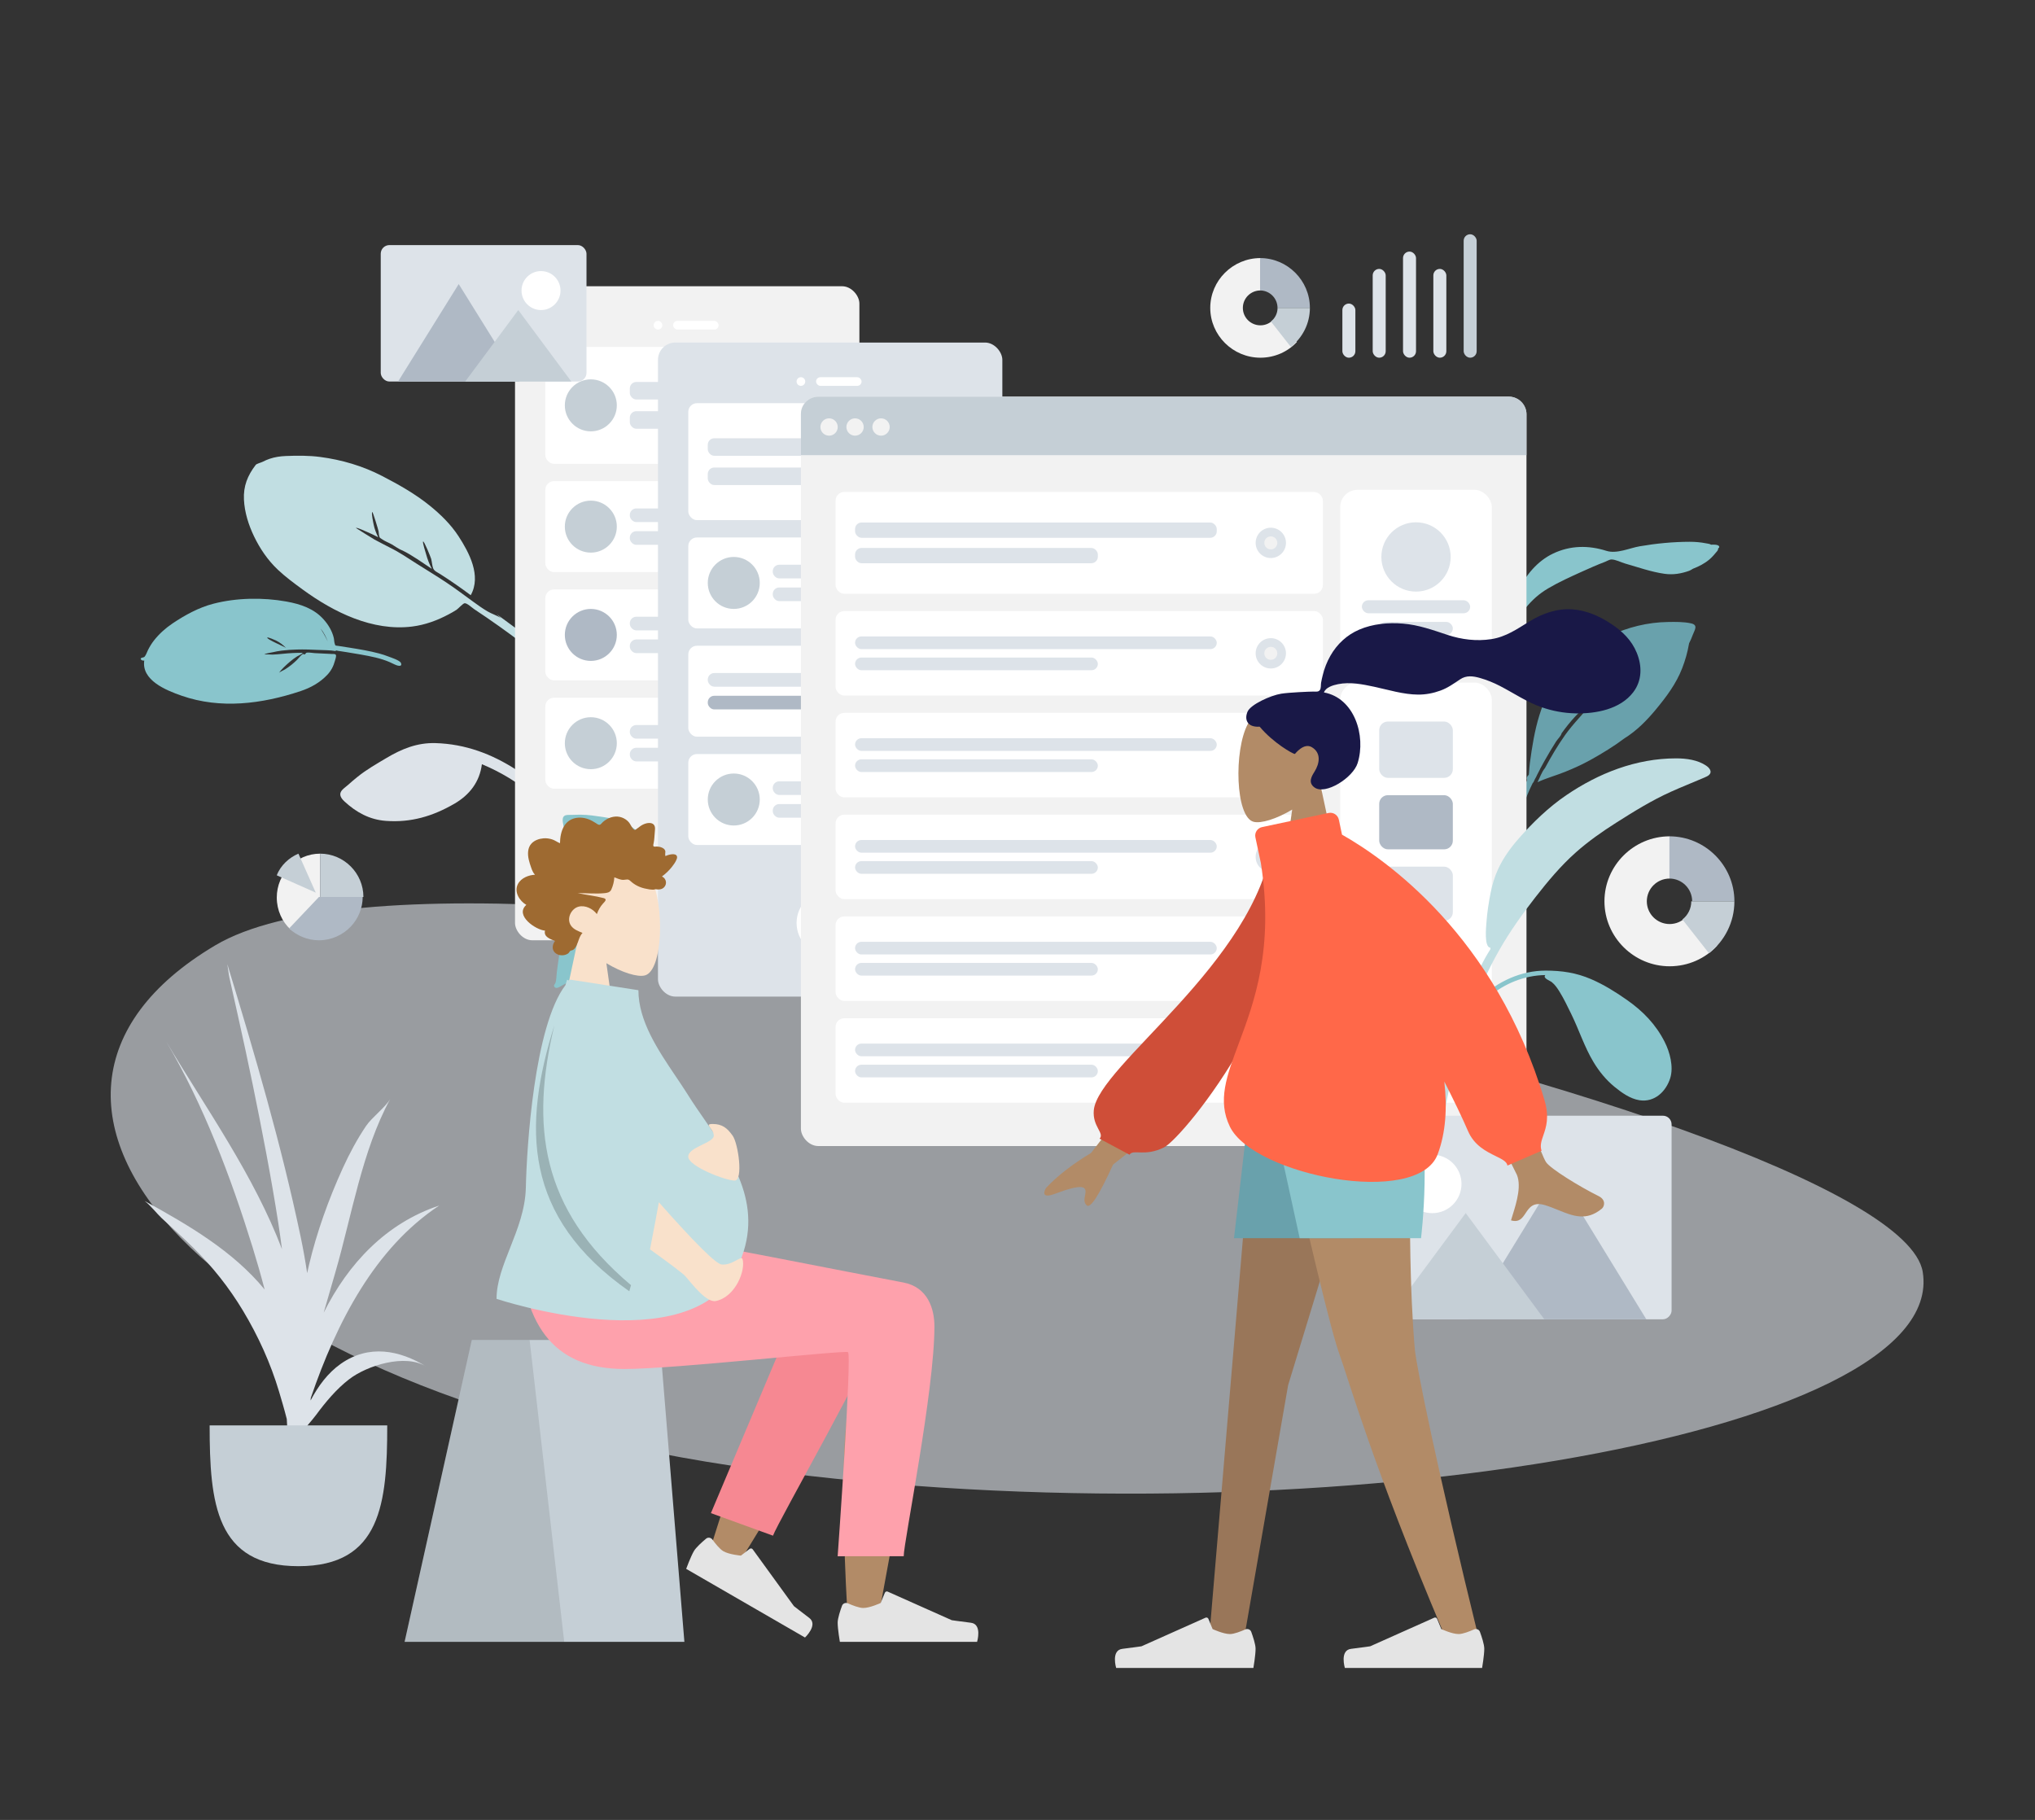 <svg width="284" height="254" viewBox="0 0 284 254" fill="none" xmlns="http://www.w3.org/2000/svg">
<rect x="0" y="0" width="284" height="254" fill="#333333" stroke="none"/>
<path fill-rule="evenodd" clip-rule="evenodd" d="M238.792 76.019C238.631 75.901 238.248 75.86 238.07 75.825C237.331 75.679 236.569 75.615 235.815 75.615C233.489 75.619 231.126 75.847 228.839 76.242C227.387 76.493 225.632 77.337 224.188 76.879C221.672 76.08 219.129 76.119 216.742 77.259C214.559 78.302 212.902 80.282 211.935 82.422C211.789 82.745 211.198 83.933 211.03 84.734C210.958 84.898 210.89 85.063 210.828 85.231C210.651 85.706 210.494 86.19 210.347 86.675C210.284 86.881 210.127 87.338 210.314 87.426C210.015 87.978 209.749 88.547 209.529 89.135C208.886 90.843 208.184 92.717 207.958 94.527C207.875 95.198 207.872 95.872 207.949 96.544C207.988 96.876 207.972 97.543 208.197 97.796C208.674 98.332 208.92 97.582 208.866 97.225C208.455 94.502 209.249 91.946 210.19 89.387C210.798 87.732 211.798 86.218 212.918 84.847C213.825 83.737 214.797 82.864 216.04 82.128C217.56 81.228 219.184 80.501 220.794 79.771C221.853 79.291 222.913 78.824 224.001 78.41C224.243 78.318 224.624 78.082 224.892 78.081C225.46 78.079 226.264 78.498 226.812 78.654C228.614 79.166 230.44 79.823 232.303 80.084C233.498 80.252 234.618 80.063 235.736 79.665C235.85 79.624 236.041 79.52 236.276 79.371C237.106 79.052 237.89 78.65 238.574 78.07C238.968 77.736 239.325 77.305 239.651 76.91C239.748 76.792 239.791 76.656 239.793 76.528C239.867 76.489 239.916 76.444 239.927 76.391C240.008 76.003 239.267 75.996 238.792 76.019Z" fill="#89C5CC"/>
<path fill-rule="evenodd" clip-rule="evenodd" d="M49.893 108.423C49.436 108.793 48.989 109.17 48.553 109.563C48.22 109.862 47.631 110.22 47.512 110.673C47.387 111.144 47.779 111.585 48.089 111.87C49.726 113.377 51.57 114.395 53.839 114.565C57.332 114.825 60.373 113.933 63.404 112.178C65.533 110.945 66.943 109.121 67.251 106.658C69.787 107.712 72.239 109.164 74.323 110.947C75.352 111.827 76.237 112.801 77.057 113.882C77.581 114.574 78.089 115.277 78.56 116.007C78.764 116.324 78.973 116.887 79.311 117.07C79.707 117.284 80.187 116.948 80.167 116.507C80.151 116.139 79.754 115.714 79.569 115.413C79.261 114.915 78.949 114.42 78.62 113.935C78.087 113.15 77.537 112.376 76.936 111.642C75.587 109.992 73.871 108.629 72.091 107.466C68.677 105.236 64.931 103.831 60.777 103.712C58.223 103.639 56.074 104.512 53.89 105.815C52.53 106.626 51.127 107.424 49.893 108.423Z" fill="#DDE3E9"/>
<path fill-rule="evenodd" clip-rule="evenodd" d="M83.023 97.637C80.362 94.896 77.691 92.189 74.717 89.775C72.965 88.353 71.118 87.06 69.309 85.711C69.518 85.894 69.723 86.082 69.922 86.275C69.358 85.892 68.619 85.675 68.02 85.32C67.352 84.924 66.714 84.472 66.088 84.016C64.866 83.125 63.662 82.218 62.406 81.374C61.007 80.434 59.556 79.565 58.133 78.66C56.925 77.892 55.702 77.052 54.41 76.424C53.706 76.082 53 75.676 52.292 75.319C52.056 75.2 49.654 73.683 49.66 73.679C49.793 73.579 51.002 74.147 51.188 74.223C51.734 74.446 52.257 74.713 52.781 74.979C52.493 74.41 52.265 73.813 52.141 73.185C52.103 72.991 51.795 71.579 51.953 71.46C52.031 71.401 52.797 73.927 52.837 74.171C52.869 74.368 52.864 74.652 52.928 74.839C53.033 75.141 53.028 75.049 53.257 75.219C53.678 75.531 54.237 75.726 54.693 75.986C54.939 76.123 55.7 76.667 56.158 76.822C57.544 77.496 58.95 78.532 60.267 79.392C59.922 78.742 59.658 78.063 59.467 77.351C59.421 77.182 58.928 75.665 59.048 75.575C59.182 75.474 60.121 77.79 60.176 78.009C60.279 78.417 60.301 78.87 60.43 79.266C60.572 79.701 61.015 79.856 61.414 80.109C62.882 81.042 64.3 82.033 65.694 83.07C67.215 80.364 65.461 77.097 63.983 74.827C62.917 73.191 61.483 71.789 59.968 70.564C57.947 68.93 55.634 67.624 53.324 66.43C50.633 65.039 47.724 64.177 44.7 63.778C43.118 63.57 41.5 63.576 39.902 63.643C39.122 63.675 38.373 63.779 37.624 64.033C37.287 64.148 36.962 64.293 36.644 64.455C36.403 64.578 35.819 64.708 35.681 64.892C34.539 66.378 33.955 67.858 34.044 69.726C34.128 71.493 34.687 73.262 35.444 74.839C36.288 76.595 37.373 78.188 38.792 79.526C39.875 80.546 41.086 81.434 42.288 82.311C46.566 85.428 51.989 88.139 57.529 87.442C59.322 87.217 61.028 86.59 62.621 85.738C62.997 85.537 63.37 85.334 63.725 85.097C63.964 84.937 64.603 84.217 64.843 84.191C65.173 84.155 65.883 84.825 66.192 85.029C68.542 86.58 70.83 88.215 73.07 89.916C75.454 91.726 77.72 93.66 79.92 95.684C80.855 96.544 81.785 97.407 82.694 98.297C82.905 98.504 83.422 99.267 83.806 99.301C84.048 99.323 84.212 99.116 84.177 98.891C84.117 98.501 83.296 97.918 83.023 97.637Z" fill="#C1DEE2"/>
<path fill-rule="evenodd" clip-rule="evenodd" d="M235.998 86.999C234.967 86.773 233.828 86.791 232.778 86.809C227.146 86.886 221.615 89.552 218.016 93.813C214.951 97.44 214.109 101.95 213.503 106.509C213.443 106.961 213.418 107.411 213.384 107.865C213.376 107.962 213.366 108.049 213.354 108.131C213.116 108.343 212.991 108.592 213.132 108.864C212.607 110.012 212.164 111.189 211.783 112.403C210.663 115.975 209.523 119.616 210.225 123.373C210.389 121.305 210.734 119.191 211.147 117.158C211.17 117.041 211.196 116.925 211.223 116.81C211.225 116.798 211.228 116.785 211.231 116.773C211.377 116.151 211.567 115.547 211.798 114.952C211.8 114.946 211.802 114.939 211.805 114.933C211.835 114.855 211.868 114.777 211.9 114.699C211.966 114.538 212.034 114.377 212.106 114.217C212.13 114.162 212.154 114.107 212.176 114.052C212.512 113.228 212.654 112.3 212.955 111.447C213.027 111.253 213.103 111.06 213.182 110.868C213.186 110.857 213.191 110.846 213.196 110.834C213.409 110.317 213.645 109.807 213.894 109.301C214.029 109.2 214.102 108.947 214.218 108.718C214.243 108.672 214.431 108.371 214.488 108.197C214.634 107.913 214.781 107.629 214.928 107.346C214.924 107.348 214.92 107.349 214.915 107.351C215.063 107.079 215.211 106.808 215.358 106.538C215.391 106.479 215.424 106.42 215.456 106.36C215.509 106.265 215.562 106.171 215.615 106.077C216.108 105.194 216.631 104.328 217.174 103.474C217.368 103.169 217.831 102.732 217.92 102.389C217.923 102.377 217.924 102.365 217.926 102.353C219.105 100.697 220.462 99.17 222.089 97.96C221.893 98.172 221.475 98.894 221.364 99.037C221.026 99.475 220.658 99.882 220.29 100.294C219.629 101.032 218.985 101.794 218.412 102.6C217.365 104.073 216.461 105.623 215.607 107.205C215.599 107.214 215.59 107.223 215.582 107.232C215.153 107.762 214.883 108.561 214.573 109.167C215.797 108.6 217.149 108.231 218.404 107.728C219.656 107.227 220.874 106.668 222.049 106.013C223.612 105.141 225.233 104.157 226.709 103.044C228.401 101.994 229.823 100.55 231.078 99.034C232.562 97.24 233.923 95.431 234.765 93.253C235.178 92.183 235.503 91.067 235.696 89.939C235.705 89.889 235.715 89.836 235.727 89.781C235.924 89.391 236.101 88.992 236.249 88.584C236.484 87.937 237.039 87.226 235.998 86.999Z" fill="#69A1AC"/>
<path fill-rule="evenodd" clip-rule="evenodd" d="M39.923 90.43C39.515 90.023 39.056 89.656 38.517 89.393C38.381 89.327 37.367 88.883 37.301 88.981C37.147 89.208 39.801 90.3 39.923 90.43ZM44.734 87.71C44.73 87.727 45.082 88.276 45.178 88.445C45.382 88.805 45.57 89.171 45.747 89.538C45.485 88.89 45.215 88.288 44.734 87.71ZM20.133 92.184C19.794 92.284 19.387 91.888 19.827 91.79C20.182 91.712 20.165 91.694 20.325 91.43C20.454 91.216 20.534 90.955 20.648 90.73C20.889 90.253 21.163 89.799 21.499 89.373C22.219 88.459 23.096 87.672 24.08 87.009C25.798 85.852 27.724 84.795 29.766 84.263C33.014 83.418 36.711 83.366 39.964 83.952C41.978 84.315 43.819 84.945 45.157 86.439C45.826 87.186 46.351 88.06 46.58 89.023C46.64 89.275 46.629 89.555 46.704 89.801C46.819 90.18 46.768 90.079 47.249 90.153C47.775 90.233 48.3 90.315 48.825 90.399C50.199 90.618 51.581 90.85 52.921 91.206C53.361 91.322 53.792 91.465 54.214 91.631C54.532 91.757 55.8 92.15 55.954 92.531C56.211 93.165 55.351 92.878 55.084 92.74C54.85 92.619 54.61 92.506 54.367 92.402C53.753 92.141 53.114 91.939 52.46 91.778C51.754 91.604 51.033 91.474 50.315 91.344C49.645 91.222 48.973 91.112 48.3 91.007C47.926 90.948 47.552 90.891 47.177 90.835C47.05 90.815 46.824 90.713 46.841 90.866C46.054 90.727 45.204 90.747 44.402 90.708C43.421 90.661 42.435 90.622 41.451 90.651C40.74 90.671 40.029 90.714 39.323 90.802C38.91 90.853 38.504 90.928 38.098 91.023C37.876 91.076 36.998 91.187 36.877 91.365C36.929 91.288 37.898 91.363 38.021 91.359C38.514 91.341 39.003 91.297 39.495 91.246C40.406 91.152 41.318 91.103 42.233 91.11C42.229 91.258 41.605 91.522 41.452 91.619C41.11 91.839 40.783 92.079 40.477 92.342C39.939 92.805 39.294 93.378 38.922 93.927C39.032 93.765 39.573 93.555 39.765 93.431C40.073 93.233 40.374 93.022 40.66 92.796C40.923 92.588 41.169 92.363 41.41 92.133C41.652 91.903 41.98 91.424 42.297 91.271C42.316 91.262 42.455 91.363 42.533 91.329C42.612 91.294 42.711 91.122 42.731 91.115C43.027 91.01 43.588 91.14 43.899 91.153C44.704 91.188 45.509 91.232 46.314 91.273C46.564 91.286 46.776 91.234 46.87 91.403C46.97 91.584 46.786 92.058 46.734 92.255C46.54 92.986 46.195 93.642 45.653 94.208C44.636 95.269 43.383 95.976 41.967 96.448C36.544 98.26 30.775 98.986 25.353 97.101C23.109 96.321 19.729 94.927 20.133 92.184Z" fill="#89C5CC"/>
<g opacity="0.6">
<g clip-path="url(#clip0)">
<path fill-rule="evenodd" clip-rule="evenodd" d="M268.335 177.535C272.023 200.532 182.587 215.532 105.608 205.064C28.628 194.596 -6.686 153.716 30.047 131.934C66.78 110.151 264.647 154.538 268.335 177.535Z" fill="#DDE3E9"/>
</g>
</g>
<g clip-path="url(#clip1)">
<rect x="71.875" y="39.949" width="48.06" height="91.283" rx="2.418" fill="#F2F2F2"/>
<path fill-rule="evenodd" clip-rule="evenodd" d="M95.754 125.489C98.258 125.489 100.288 123.459 100.288 120.955C100.288 118.451 98.258 116.421 95.754 116.421C93.25 116.421 91.22 118.451 91.22 120.955C91.22 123.459 93.25 125.489 95.754 125.489Z" fill="white"/>
<path fill-rule="evenodd" clip-rule="evenodd" d="M91.824 45.994C92.158 45.994 92.429 45.723 92.429 45.389C92.429 45.055 92.158 44.785 91.824 44.785C91.491 44.785 91.22 45.055 91.22 45.389C91.22 45.723 91.491 45.994 91.824 45.994Z" fill="white"/>
<rect x="93.94" y="44.785" width="6.348" height="1.209" rx="0.605" fill="white"/>
<g clip-path="url(#clip2)">
<g clip-path="url(#clip3)">
<rect x="76.107" y="48.412" width="39.596" height="16.322" rx="1.209" fill="white"/>
<g clip-path="url(#clip4)">
<rect x="87.895" y="53.309" width="22.065" height="2.448" rx="0.907" fill="#DDE3E9"/>
<rect x="87.895" y="57.389" width="14.811" height="2.448" rx="0.907" fill="#DDE3E9"/>
</g>
<path fill-rule="evenodd" clip-rule="evenodd" d="M82.454 60.2C84.457 60.2 86.082 58.576 86.082 56.573C86.082 54.57 84.457 52.946 82.454 52.946C80.451 52.946 78.827 54.57 78.827 56.573C78.827 58.576 80.451 60.2 82.454 60.2Z" fill="#C5CFD6"/>
</g>
<g clip-path="url(#clip5)">
<rect x="76.107" y="67.152" width="39.596" height="12.695" rx="1.209" fill="white"/>
<g clip-path="url(#clip6)">
<rect x="87.895" y="70.961" width="22.065" height="1.904" rx="0.907" fill="#DDE3E9"/>
<rect x="87.895" y="74.134" width="14.811" height="1.904" rx="0.907" fill="#DDE3E9"/>
</g>
<path fill-rule="evenodd" clip-rule="evenodd" d="M82.454 77.127C84.457 77.127 86.082 75.503 86.082 73.5C86.082 71.496 84.457 69.872 82.454 69.872C80.451 69.872 78.827 71.496 78.827 73.5C78.827 75.503 80.451 77.127 82.454 77.127Z" fill="#C5CFD6"/>
</g>
<g clip-path="url(#clip7)">
<rect x="76.107" y="82.265" width="39.596" height="12.695" rx="1.209" fill="white"/>
<g clip-path="url(#clip8)">
<rect x="87.895" y="86.074" width="22.065" height="1.904" rx="0.907" fill="#DDE3E9"/>
<rect x="87.895" y="89.248" width="14.811" height="1.904" rx="0.907" fill="#DDE3E9"/>
</g>
<path fill-rule="evenodd" clip-rule="evenodd" d="M82.454 92.24C84.457 92.24 86.082 90.616 86.082 88.613C86.082 86.609 84.457 84.986 82.454 84.986C80.451 84.986 78.827 86.609 78.827 88.613C78.827 90.616 80.451 92.24 82.454 92.24Z" fill="#AFB9C5"/>
</g>
<g clip-path="url(#clip9)">
<rect x="76.107" y="97.378" width="39.596" height="12.695" rx="1.209" fill="white"/>
<g clip-path="url(#clip10)">
<rect x="87.895" y="101.187" width="22.065" height="1.904" rx="0.907" fill="#DDE3E9"/>
<rect x="87.895" y="104.361" width="14.811" height="1.904" rx="0.907" fill="#DDE3E9"/>
</g>
<path fill-rule="evenodd" clip-rule="evenodd" d="M82.454 107.353C84.457 107.353 86.082 105.729 86.082 103.726C86.082 101.723 84.457 100.099 82.454 100.099C80.451 100.099 78.827 101.723 78.827 103.726C78.827 105.729 80.451 107.353 82.454 107.353Z" fill="#C5CFD6"/>
</g>
</g>
</g>
<g clip-path="url(#clip11)">
<path fill-rule="evenodd" clip-rule="evenodd" d="M80.985 113.701C80.585 113.701 80.186 113.709 79.786 113.729C79.481 113.745 79.015 113.682 78.757 113.872C78.489 114.069 78.507 114.473 78.549 114.759C78.771 116.268 79.311 117.605 80.441 118.674C82.181 120.32 84.176 121.157 86.536 121.529C88.194 121.791 89.725 121.427 90.945 120.248C91.837 121.904 92.514 123.735 92.853 125.584C93.021 126.496 93.072 127.397 93.043 128.326C93.024 128.921 92.991 129.515 92.927 130.107C92.899 130.364 92.768 130.754 92.869 130.997C92.987 131.282 93.386 131.31 93.565 131.067C93.714 130.864 93.686 130.466 93.717 130.226C93.768 129.828 93.815 129.429 93.848 129.029C93.903 128.381 93.943 127.731 93.94 127.081C93.933 125.62 93.609 124.154 93.164 122.767C92.312 120.106 90.929 117.742 88.778 115.886C87.455 114.745 85.942 114.283 84.224 114.035C83.155 113.881 82.068 113.701 80.985 113.701Z" fill="#89C5CC"/>
<path fill-rule="evenodd" clip-rule="evenodd" d="M87.161 124.28C82.839 124.28 79.928 127.763 78.552 131.383C78.033 132.748 77.911 134.246 77.711 135.679C77.647 136.139 77.671 136.84 77.484 137.249C77.417 137.398 77.261 137.451 77.335 137.654C77.38 137.776 77.469 137.851 77.601 137.876C77.873 137.926 78.257 137.63 78.49 137.513C80.424 136.543 81.694 135.044 82.73 133.21C83.373 132.073 84.024 130.893 84.406 129.645C84.639 128.882 84.775 128.079 84.854 127.288C84.886 126.977 84.916 126.658 84.914 126.345C84.912 126.034 84.768 125.869 84.664 125.599C86.106 125.053 87.734 124.904 89.194 125.47C90.546 125.993 91.668 127.004 92.296 128.274C92.46 128.604 92.585 128.953 92.677 129.308C92.737 129.541 92.74 129.843 92.851 130.053C93.121 130.563 93.689 130.222 93.634 129.747C93.482 128.423 92.725 127.093 91.757 126.173C90.535 125.011 88.88 124.28 87.161 124.28Z" fill="#89C5CC"/>
<rect x="91.825" y="47.807" width="48.06" height="91.283" rx="2.418" fill="#DDE3E9"/>
<path fill-rule="evenodd" clip-rule="evenodd" d="M115.703 133.348C118.207 133.348 120.237 131.318 120.237 128.814C120.237 126.31 118.207 124.28 115.703 124.28C113.199 124.28 111.169 126.31 111.169 128.814C111.169 131.318 113.199 133.348 115.703 133.348Z" fill="white"/>
<path fill-rule="evenodd" clip-rule="evenodd" d="M111.774 53.853C112.108 53.853 112.378 53.582 112.378 53.248C112.378 52.914 112.108 52.644 111.774 52.644C111.44 52.644 111.169 52.914 111.169 53.248C111.169 53.582 111.44 53.853 111.774 53.853Z" fill="white"/>
<rect x="113.89" y="52.644" width="6.348" height="1.209" rx="0.605" fill="white"/>
<g clip-path="url(#clip12)">
<g clip-path="url(#clip13)">
<rect x="96.056" y="56.271" width="39.596" height="16.322" rx="1.209" fill="white"/>
<g clip-path="url(#clip14)">
<rect x="98.776" y="61.167" width="22.065" height="2.448" rx="0.907" fill="#DDE3E9"/>
<rect x="98.776" y="65.248" width="14.811" height="2.448" rx="0.907" fill="#DDE3E9"/>
</g>
<path fill-rule="evenodd" clip-rule="evenodd" d="M131.421 66.547C132.589 66.547 133.537 65.6 133.537 64.432C133.537 63.263 132.589 62.316 131.421 62.316C130.252 62.316 129.305 63.263 129.305 64.432C129.305 65.6 130.252 66.547 131.421 66.547Z" fill="#DDE3E9"/>
<path fill-rule="evenodd" clip-rule="evenodd" d="M131.421 65.338C131.922 65.338 132.328 64.933 132.328 64.432C132.328 63.931 131.922 63.525 131.421 63.525C130.92 63.525 130.514 63.931 130.514 64.432C130.514 64.933 130.92 65.338 131.421 65.338Z" fill="#F2F2F2"/>
</g>
<g clip-path="url(#clip15)">
<rect x="96.056" y="75.011" width="39.596" height="12.695" rx="1.209" fill="white"/>
<g clip-path="url(#clip16)">
<rect x="107.844" y="78.819" width="22.065" height="1.904" rx="0.907" fill="#DDE3E9"/>
<rect x="107.844" y="81.993" width="14.811" height="1.904" rx="0.907" fill="#DDE3E9"/>
</g>
<path fill-rule="evenodd" clip-rule="evenodd" d="M102.404 84.986C104.407 84.986 106.031 83.362 106.031 81.358C106.031 79.355 104.407 77.731 102.404 77.731C100.4 77.731 98.776 79.355 98.776 81.358C98.776 83.362 100.4 84.986 102.404 84.986Z" fill="#C5CFD6"/>
</g>
<g clip-path="url(#clip17)">
<rect x="96.056" y="90.124" width="39.596" height="12.695" rx="1.209" fill="white"/>
<g clip-path="url(#clip18)">
<rect x="98.776" y="93.933" width="22.065" height="1.904" rx="0.907" fill="#DDE3E9"/>
<rect x="98.776" y="97.106" width="14.811" height="1.904" rx="0.907" fill="#AFB9C5"/>
</g>
<path fill-rule="evenodd" clip-rule="evenodd" d="M131.421 98.587C132.589 98.587 133.537 97.64 133.537 96.472C133.537 95.303 132.589 94.356 131.421 94.356C130.252 94.356 129.305 95.303 129.305 96.472C129.305 97.64 130.252 98.587 131.421 98.587Z" fill="#DDE3E9"/>
<path fill-rule="evenodd" clip-rule="evenodd" d="M131.421 97.378C131.922 97.378 132.328 96.972 132.328 96.472C132.328 95.971 131.922 95.565 131.421 95.565C130.92 95.565 130.514 95.971 130.514 96.472C130.514 96.972 130.92 97.378 131.421 97.378Z" fill="#F2F2F2"/>
</g>
<g clip-path="url(#clip19)">
<rect x="96.056" y="105.237" width="39.596" height="12.695" rx="1.209" fill="white"/>
<g clip-path="url(#clip20)">
<rect x="107.844" y="109.046" width="22.065" height="1.904" rx="0.907" fill="#DDE3E9"/>
<rect x="107.844" y="112.219" width="14.811" height="1.904" rx="0.907" fill="#DDE3E9"/>
</g>
<path fill-rule="evenodd" clip-rule="evenodd" d="M102.404 115.212C104.407 115.212 106.031 113.588 106.031 111.585C106.031 109.581 104.407 107.957 102.404 107.957C100.4 107.957 98.776 109.581 98.776 111.585C98.776 113.588 100.4 115.212 102.404 115.212Z" fill="#C5CFD6"/>
</g>
</g>
</g>
<g clip-path="url(#clip21)">
<rect x="111.774" y="55.364" width="101.258" height="104.583" rx="2.418" fill="#F2F2F2"/>
<rect x="187.037" y="68.361" width="21.158" height="24.483" rx="2.418" fill="white"/>
<path fill-rule="evenodd" clip-rule="evenodd" d="M197.616 82.567C200.287 82.567 202.452 80.402 202.452 77.731C202.452 75.06 200.287 72.895 197.616 72.895C194.945 72.895 192.78 75.06 192.78 77.731C192.78 80.402 194.945 82.567 197.616 82.567Z" fill="#DDE3E9"/>
<rect x="190.06" y="83.776" width="15.113" height="1.814" rx="0.907" fill="#DDE3E9"/>
<rect x="192.478" y="86.799" width="10.277" height="1.814" rx="0.907" fill="#DDE3E9"/>
<path d="M111.774 57.782C111.774 56.447 112.856 55.364 114.192 55.364H210.614C211.949 55.364 213.032 56.447 213.032 57.782V63.525H111.774V57.782Z" fill="#C5CFD6"/>
<path fill-rule="evenodd" clip-rule="evenodd" d="M115.703 60.805C116.371 60.805 116.912 60.263 116.912 59.596C116.912 58.928 116.371 58.386 115.703 58.386C115.035 58.386 114.494 58.928 114.494 59.596C114.494 60.263 115.035 60.805 115.703 60.805Z" fill="#F2F2F2"/>
<path fill-rule="evenodd" clip-rule="evenodd" d="M119.33 60.805C119.998 60.805 120.539 60.263 120.539 59.596C120.539 58.928 119.998 58.386 119.33 58.386C118.663 58.386 118.121 58.928 118.121 59.596C118.121 60.263 118.663 60.805 119.33 60.805Z" fill="#F2F2F2"/>
<path fill-rule="evenodd" clip-rule="evenodd" d="M122.957 60.805C123.625 60.805 124.167 60.263 124.167 59.596C124.167 58.928 123.625 58.386 122.957 58.386C122.29 58.386 121.748 58.928 121.748 59.596C121.748 60.263 122.29 60.805 122.957 60.805Z" fill="#F2F2F2"/>
<g clip-path="url(#clip22)">
<rect x="187.037" y="95.263" width="21.158" height="58.639" rx="2.418" fill="white"/>
<g clip-path="url(#clip23)">
<rect x="192.478" y="100.703" width="10.277" height="7.859" rx="1.209" fill="#DDE3E9"/>
<rect x="192.478" y="110.98" width="10.277" height="7.557" rx="1.209" fill="#AFB9C5"/>
<rect x="192.478" y="120.955" width="10.277" height="7.557" rx="1.209" fill="#DDE3E9"/>
<rect x="192.478" y="140.904" width="10.277" height="7.557" rx="1.209" fill="#DDE3E9"/>
<rect x="192.478" y="130.929" width="10.277" height="7.557" rx="1.209" fill="#C5CFD6"/>
</g>
</g>
<g clip-path="url(#clip24)">
<g clip-path="url(#clip25)">
<rect x="116.61" y="68.663" width="68.009" height="14.206" rx="1.209" fill="white"/>
<g clip-path="url(#clip26)">
<rect x="119.33" y="72.925" width="50.478" height="2.131" rx="0.907" fill="#DDE3E9"/>
<rect x="119.33" y="76.477" width="33.882" height="2.131" rx="0.907" fill="#DDE3E9"/>
</g>
<path fill-rule="evenodd" clip-rule="evenodd" d="M177.351 77.882C178.519 77.882 179.467 76.935 179.467 75.767C179.467 74.598 178.519 73.651 177.351 73.651C176.182 73.651 175.235 74.598 175.235 75.767C175.235 76.935 176.182 77.882 177.351 77.882Z" fill="#DDE3E9"/>
<path fill-rule="evenodd" clip-rule="evenodd" d="M177.351 76.673C177.852 76.673 178.258 76.267 178.258 75.767C178.258 75.266 177.852 74.86 177.351 74.86C176.85 74.86 176.444 75.266 176.444 75.767C176.444 76.267 176.85 76.673 177.351 76.673Z" fill="#F2F2F2"/>
</g>
<g clip-path="url(#clip27)">
<rect x="116.61" y="85.288" width="68.009" height="11.788" rx="1.209" fill="white"/>
<g clip-path="url(#clip28)">
<rect x="119.33" y="88.824" width="50.478" height="1.768" rx="0.884" fill="#DDE3E9"/>
<rect x="119.33" y="91.771" width="33.882" height="1.768" rx="0.884" fill="#DDE3E9"/>
</g>
<path fill-rule="evenodd" clip-rule="evenodd" d="M177.351 93.298C178.519 93.298 179.467 92.35 179.467 91.182C179.467 90.013 178.519 89.066 177.351 89.066C176.182 89.066 175.235 90.013 175.235 91.182C175.235 92.35 176.182 93.298 177.351 93.298Z" fill="#DDE3E9"/>
<path fill-rule="evenodd" clip-rule="evenodd" d="M177.351 92.089C177.852 92.089 178.258 91.683 178.258 91.182C178.258 90.681 177.852 90.275 177.351 90.275C176.85 90.275 176.444 90.681 176.444 91.182C176.444 91.683 176.85 92.089 177.351 92.089Z" fill="#F2F2F2"/>
</g>
<g clip-path="url(#clip29)">
<rect x="116.61" y="99.494" width="68.009" height="11.788" rx="1.209" fill="white"/>
<g clip-path="url(#clip30)">
<rect x="119.33" y="103.031" width="50.478" height="1.768" rx="0.884" fill="#DDE3E9"/>
<rect x="119.33" y="105.978" width="33.882" height="1.768" rx="0.884" fill="#DDE3E9"/>
</g>
<path fill-rule="evenodd" clip-rule="evenodd" d="M177.351 107.504C178.519 107.504 179.467 106.557 179.467 105.388C179.467 104.22 178.519 103.272 177.351 103.272C176.182 103.272 175.235 104.22 175.235 105.388C175.235 106.557 176.182 107.504 177.351 107.504Z" fill="#DDE3E9"/>
<path fill-rule="evenodd" clip-rule="evenodd" d="M177.351 106.295C177.852 106.295 178.258 105.889 178.258 105.388C178.258 104.887 177.852 104.482 177.351 104.482C176.85 104.482 176.444 104.887 176.444 105.388C176.444 105.889 176.85 106.295 177.351 106.295Z" fill="#AFB9C5"/>
</g>
<g clip-path="url(#clip31)">
<rect x="116.61" y="142.113" width="68.009" height="11.788" rx="1.209" fill="white"/>
<g clip-path="url(#clip32)">
<rect x="119.33" y="145.65" width="50.478" height="1.768" rx="0.884" fill="#DDE3E9"/>
<rect x="119.33" y="148.597" width="33.882" height="1.768" rx="0.884" fill="#DDE3E9"/>
</g>
<path fill-rule="evenodd" clip-rule="evenodd" d="M177.351 150.123C178.519 150.123 179.467 149.176 179.467 148.007C179.467 146.839 178.519 145.891 177.351 145.891C176.182 145.891 175.235 146.839 175.235 148.007C175.235 149.176 176.182 150.123 177.351 150.123Z" fill="#DDE3E9"/>
<path fill-rule="evenodd" clip-rule="evenodd" d="M177.351 148.914C177.852 148.914 178.258 148.508 178.258 148.007C178.258 147.506 177.852 147.1 177.351 147.1C176.85 147.1 176.444 147.506 176.444 148.007C176.444 148.508 176.85 148.914 177.351 148.914Z" fill="#F2F2F2"/>
</g>
<g clip-path="url(#clip33)">
<rect x="116.61" y="127.907" width="68.009" height="11.788" rx="1.209" fill="white"/>
<g clip-path="url(#clip34)">
<rect x="119.33" y="131.443" width="50.478" height="1.768" rx="0.884" fill="#DDE3E9"/>
<rect x="119.33" y="134.39" width="33.882" height="1.768" rx="0.884" fill="#DDE3E9"/>
</g>
<path fill-rule="evenodd" clip-rule="evenodd" d="M177.351 135.917C178.519 135.917 179.467 134.969 179.467 133.801C179.467 132.632 178.519 131.685 177.351 131.685C176.182 131.685 175.235 132.632 175.235 133.801C175.235 134.969 176.182 135.917 177.351 135.917Z" fill="#DDE3E9"/>
<path fill-rule="evenodd" clip-rule="evenodd" d="M177.351 134.708C177.852 134.708 178.258 134.302 178.258 133.801C178.258 133.3 177.852 132.894 177.351 132.894C176.85 132.894 176.444 133.3 176.444 133.801C176.444 134.302 176.85 134.708 177.351 134.708Z" fill="#F2F2F2"/>
</g>
<g clip-path="url(#clip35)">
<rect x="116.61" y="113.7" width="68.009" height="11.788" rx="1.209" fill="white"/>
<g clip-path="url(#clip36)">
<rect x="119.33" y="117.237" width="50.478" height="1.768" rx="0.884" fill="#DDE3E9"/>
<rect x="119.33" y="120.184" width="33.882" height="1.768" rx="0.884" fill="#DDE3E9"/>
</g>
<path fill-rule="evenodd" clip-rule="evenodd" d="M177.351 121.71C178.519 121.71 179.467 120.763 179.467 119.595C179.467 118.426 178.519 117.479 177.351 117.479C176.182 117.479 175.235 118.426 175.235 119.595C175.235 120.763 176.182 121.71 177.351 121.71Z" fill="#DDE3E9"/>
<path fill-rule="evenodd" clip-rule="evenodd" d="M177.351 120.501C177.852 120.501 178.258 120.095 178.258 119.595C178.258 119.094 177.852 118.688 177.351 118.688C176.85 118.688 176.444 119.094 176.444 119.595C176.444 120.095 176.85 120.501 177.351 120.501Z" fill="#F2F2F2"/>
</g>
</g>
</g>
<path fill-rule="evenodd" clip-rule="evenodd" d="M238.115 106.862C236.923 106.053 235.337 105.842 233.911 105.842C228.338 105.842 223.1 107.909 218.575 110.99C216.096 112.678 213.878 114.827 211.92 117.065C210.79 118.357 209.782 119.755 209.068 121.309C208.587 122.358 208.256 123.452 208.032 124.579C207.759 125.953 207.542 127.355 207.444 128.752C207.406 129.302 207.086 132.221 208.001 132.271C207.995 132.343 207.994 132.411 208 132.473C206.014 135.578 204.787 139.217 203.649 142.668C202.659 145.67 201.777 148.698 201.204 151.805C200.45 155.894 199.955 160.045 199.719 164.193C199.669 165.085 199.634 165.977 199.604 166.869C199.579 167.631 199.553 168.392 199.528 169.154C199.5 170.007 199.35 170.989 199.486 171.838C199.604 172.576 200.243 172.465 200.272 171.729C200.306 170.842 200.3 169.952 200.339 169.064C200.391 167.884 200.444 166.705 200.502 165.527C200.903 157.338 202.41 149.269 205.191 141.534C206.317 138.404 207.606 135.441 209.264 132.545C210.721 129.999 212.474 127.534 214.266 125.239C216.008 123.008 217.818 120.829 219.952 118.939C221.684 117.405 223.588 116.069 225.546 114.826C228.033 113.247 230.515 111.706 233.209 110.494C234.609 109.864 236.036 109.3 237.447 108.695C237.701 108.586 237.974 108.481 238.218 108.355C239.032 107.935 238.764 107.302 238.115 106.862Z" fill="#C1DEE2"/>
<path fill-rule="evenodd" clip-rule="evenodd" d="M215.697 135.463C217.957 135.463 219.968 135.757 222.051 136.655C223.848 137.43 225.486 138.457 227.077 139.574C229.314 141.145 231.076 142.974 232.31 145.397C233.047 146.845 233.587 148.893 233.092 150.472C232.509 152.332 230.909 153.883 228.8 153.555C227.497 153.353 226.302 152.49 225.311 151.678C224.126 150.706 223.177 149.538 222.393 148.24C221.115 146.123 220.364 143.731 219.279 141.519C218.764 140.469 218.266 139.412 217.649 138.414C217.343 137.92 217.018 137.431 216.555 137.064C216.307 136.867 215.262 136.527 215.661 136.086C209.8 136.163 204.608 140.664 203.483 146.236C203.378 146.756 203.296 147.279 203.21 147.802C203.155 148.132 203.177 149.348 202.882 149.559C202.232 150.024 202.505 148.611 202.533 148.408C202.605 147.883 202.682 147.357 202.763 146.833C203.202 143.982 204.472 141.331 206.589 139.297C209.01 136.972 212.276 135.463 215.697 135.463Z" fill="#89C5CC"/>
<path fill-rule="evenodd" clip-rule="evenodd" d="M23.192 145.358C28.834 154.824 35.406 163.989 39.352 174.338C39.193 173.118 39.024 171.9 38.836 170.683C37.834 164.232 36.59 157.829 35.282 151.433C34.616 148.177 33.912 144.932 33.189 141.688C32.801 139.946 32.417 138.202 32.02 136.461C31.924 136.039 31.842 135.303 31.722 134.557C35.557 147.142 39.255 159.736 41.961 172.624C42.315 174.316 42.618 176.004 42.865 177.689C42.95 177.305 43.033 176.92 43.124 176.537C44.219 171.94 45.861 167.38 47.816 163.082C48.751 161.027 49.824 159.017 51.088 157.143C51.876 155.976 53.735 154.588 54.454 153.392C50.522 160.604 49.102 169.629 46.831 177.47C46.277 179.383 45.719 181.294 45.173 183.207C48.597 176.34 53.91 170.699 61.296 168.254C52.355 174.161 46.992 184.507 43.379 195.088C43.367 195.213 43.352 195.339 43.34 195.464C44.404 193.446 45.743 191.621 47.559 190.342C51.444 187.605 55.755 188.402 59.524 190.75C56.566 188.87 51.219 190.582 48.73 192.493C46.949 193.861 45.426 195.697 44.103 197.487C43.786 197.917 43.354 198.418 42.897 198.952C42.257 203.108 41.214 207.236 39.736 211.331C39.98 210.156 39.804 208.276 39.871 207.4C39.879 207.305 39.885 207.21 39.892 207.115C39.667 208.012 39.451 208.898 39.242 209.771C39.657 208.106 39.883 206.369 40.059 204.614C40.104 203.859 40.148 203.105 40.195 202.351C40.18 200.919 40.121 199.482 40.022 198.043C39.668 196.644 39.272 195.324 38.946 194.227C37.767 190.267 36.04 186.473 33.914 182.934C31.975 179.704 29.653 176.779 26.973 174.133C25.528 172.707 24.015 171.349 22.524 169.973C21.985 169.475 21.022 168.251 20.188 167.613C26.258 170.959 32.505 174.579 36.933 179.971C36.414 177.977 35.85 176.012 35.254 174.086C32.228 164.316 28.407 154.189 23.192 145.358Z" fill="#DDE3E9"/>
<path fill-rule="evenodd" clip-rule="evenodd" d="M29.256 198.938C29.256 209.789 30.116 218.586 41.649 218.586C53.182 218.586 54.042 209.789 54.042 198.938" fill="#C5CFD6"/>
<rect x="187.339" y="42.367" width="1.814" height="7.557" rx="0.907" fill="#DDE3E9"/>
<rect x="191.571" y="37.53" width="1.814" height="12.393" rx="0.907" fill="#DDE3E9"/>
<rect x="195.803" y="35.112" width="1.814" height="14.811" rx="0.907" fill="#DDE3E9"/>
<rect x="200.034" y="37.53" width="1.814" height="12.393" rx="0.907" fill="#DDE3E9"/>
<rect x="204.266" y="32.694" width="1.814" height="17.229" rx="0.907" fill="#C5CFD6"/>
<path fill-rule="evenodd" clip-rule="evenodd" d="M38.626 125.264C38.626 121.897 41.347 119.141 44.672 119.141V125.264L40.54 129.72C39.365 128.631 38.626 127.032 38.626 125.264Z" fill="#F2F2F2"/>
<path fill-rule="evenodd" clip-rule="evenodd" d="M44.512 125.186H50.617C50.617 126.765 49.973 128.243 48.955 129.318C47.836 130.493 46.242 131.232 44.512 131.232C42.918 131.232 41.459 130.594 40.34 129.586L44.512 125.186Z" fill="#AFB9C5"/>
<path fill-rule="evenodd" clip-rule="evenodd" d="M50.717 125.186C50.717 121.862 47.996 119.141 44.672 119.141V125.186H50.717ZM41.649 119.141L44.067 124.582L38.626 122.164C39.164 120.753 40.373 119.679 41.649 119.141Z" fill="#C5CFD6"/>
<path fill-rule="evenodd" clip-rule="evenodd" d="M235.328 127.961C234.748 128.578 233.925 128.965 233.01 128.965C231.251 128.965 229.826 127.544 229.826 125.791C229.826 124.038 231.251 122.617 233.01 122.617V116.723C228.007 116.723 223.913 120.805 223.913 125.791C223.913 130.777 228.007 134.859 233.01 134.859C235.637 134.859 238.012 133.751 239.631 131.988L235.328 127.961Z" fill="#F2F2F2"/>
<path fill-rule="evenodd" clip-rule="evenodd" d="M232.981 116.723V122.617C234.734 122.617 236.155 124.038 236.155 125.791H242.049C242.049 120.805 237.967 116.723 232.981 116.723Z" fill="#AFB9C5"/>
<path fill-rule="evenodd" clip-rule="evenodd" d="M236.033 125.791C236.033 126.821 235.548 127.736 234.795 128.327L238.501 133.045C240.658 131.356 242.049 128.738 242.049 125.791H236.033Z" fill="#C5CFD6"/>
<path fill-rule="evenodd" clip-rule="evenodd" d="M177.682 44.635C177.236 45.108 176.603 45.404 175.899 45.404C174.546 45.404 173.45 44.315 173.45 42.971C173.45 41.627 174.546 40.538 175.899 40.538V36.019C172.051 36.019 168.901 39.148 168.901 42.971C168.901 46.794 172.051 49.923 175.899 49.923C177.92 49.923 179.747 49.074 180.992 47.722L177.682 44.635Z" fill="#F2F2F2"/>
<path fill-rule="evenodd" clip-rule="evenodd" d="M175.853 36.019V40.538C177.197 40.538 178.287 41.627 178.287 42.971H182.805C182.805 39.148 179.676 36.019 175.853 36.019Z" fill="#AFB9C5"/>
<path fill-rule="evenodd" clip-rule="evenodd" d="M178.293 42.971C178.293 43.743 177.93 44.43 177.365 44.873L180.144 48.412C181.762 47.145 182.805 45.181 182.805 42.971H178.293Z" fill="#C5CFD6"/>
<path fill-rule="evenodd" clip-rule="evenodd" d="M67.646 49.919C67.644 49.922 67.643 49.925 67.641 49.929C67.643 49.926 67.646 49.914 67.646 49.919Z" fill="#C5CFD6"/>
<path fill-rule="evenodd" clip-rule="evenodd" d="M67.643 49.924C67.643 49.924 67.642 49.925 67.642 49.927C67.642 49.924 67.648 49.914 67.643 49.924Z" fill="#C5CFD6"/>
<path fill-rule="evenodd" clip-rule="evenodd" d="M67.664 49.873C67.659 49.885 67.654 49.896 67.649 49.908C67.652 49.902 67.654 49.897 67.656 49.891C67.594 50.048 67.633 49.946 67.664 49.873Z" fill="#C5CFD6"/>
<path fill-rule="evenodd" clip-rule="evenodd" d="M67.65 49.909C67.648 49.914 67.645 49.92 67.643 49.926C67.626 49.96 67.65 49.909 67.65 49.909Z" fill="#C5CFD6"/>
<path fill-rule="evenodd" clip-rule="evenodd" d="M67.643 49.924C67.643 49.923 67.643 49.923 67.644 49.922C67.643 49.923 67.643 49.923 67.643 49.924Z" fill="#C5CFD6"/>
<path fill-rule="evenodd" clip-rule="evenodd" d="M67.64 49.928C67.637 49.935 67.657 49.9 67.64 49.928V49.928Z" fill="#C5CFD6"/>
<path fill-rule="evenodd" clip-rule="evenodd" d="M67.643 49.924L67.644 49.922C67.644 49.923 67.644 49.924 67.643 49.924Z" fill="#C5CFD6"/>
<rect x="53.135" y="34.206" width="28.715" height="19.043" rx="1.209" fill="#DDE3E9"/>
<path fill-rule="evenodd" clip-rule="evenodd" d="M64.016 39.646L55.553 53.248H72.48L64.016 39.646Z" fill="#AFB9C5"/>
<path fill-rule="evenodd" clip-rule="evenodd" d="M72.329 43.273L64.923 53.248H79.734L72.329 43.273Z" fill="#C5CFD6"/>
<path fill-rule="evenodd" clip-rule="evenodd" d="M75.502 43.273C77.005 43.273 78.223 42.055 78.223 40.553C78.223 39.051 77.005 37.833 75.502 37.833C74 37.833 72.782 39.051 72.782 40.553C72.782 42.055 74 43.273 75.502 43.273Z" fill="white"/>
<path fill-rule="evenodd" clip-rule="evenodd" d="M211.82 178.985C211.822 178.988 211.823 178.991 211.825 178.995C211.823 178.992 211.82 178.98 211.82 178.985Z" fill="#C5CFD6"/>
<path fill-rule="evenodd" clip-rule="evenodd" d="M211.823 178.99C211.823 178.99 211.824 178.991 211.824 178.993C211.824 178.99 211.818 178.98 211.823 178.99Z" fill="#C5CFD6"/>
<path fill-rule="evenodd" clip-rule="evenodd" d="M211.802 178.938C211.807 178.95 211.812 178.962 211.817 178.974C211.814 178.968 211.812 178.963 211.81 178.957C211.872 179.114 211.833 179.012 211.802 178.938Z" fill="#C5CFD6"/>
<path fill-rule="evenodd" clip-rule="evenodd" d="M211.816 178.975C211.818 178.98 211.821 178.986 211.823 178.992C211.841 179.026 211.816 178.975 211.816 178.975Z" fill="#C5CFD6"/>
<path fill-rule="evenodd" clip-rule="evenodd" d="M211.823 178.99C211.823 178.989 211.823 178.989 211.822 178.988C211.823 178.989 211.823 178.989 211.823 178.99Z" fill="#C5CFD6"/>
<path fill-rule="evenodd" clip-rule="evenodd" d="M211.826 178.994C211.829 179.001 211.809 178.966 211.826 178.994V178.994Z" fill="#C5CFD6"/>
<path fill-rule="evenodd" clip-rule="evenodd" d="M211.823 178.99L211.822 178.988C211.823 178.989 211.823 178.99 211.823 178.99Z" fill="#C5CFD6"/>
<rect width="42.921" height="28.413" rx="1.209" transform="matrix(-1 0 0 1 233.283 155.715)" fill="#DDE3E9"/>
<path fill-rule="evenodd" clip-rule="evenodd" d="M217.346 163.876L229.756 184.128H204.937L217.346 163.876Z" fill="#AFB9C5"/>
<path fill-rule="evenodd" clip-rule="evenodd" d="M204.551 169.301L215.522 184.128H193.581L204.551 169.301Z" fill="#C5CFD6"/>
<path fill-rule="evenodd" clip-rule="evenodd" d="M199.883 169.317C197.63 169.317 195.803 167.49 195.803 165.236C195.803 162.983 197.63 161.156 199.883 161.156C202.137 161.156 203.964 162.983 203.964 165.236C203.964 167.49 202.137 169.317 199.883 169.317Z" fill="white"/>
<path fill-rule="evenodd" clip-rule="evenodd" d="M84.625 134.431C86.824 135.757 88.984 136.398 89.998 136.136C92.541 135.48 92.775 126.171 90.807 122.501C88.84 118.831 78.725 117.231 78.215 124.503C78.038 127.026 79.097 129.279 80.661 131.116L77.856 144.201H86.005L84.625 134.431Z" fill="#F9E1CB"/>
<path fill-rule="evenodd" clip-rule="evenodd" d="M74.662 122.082C74.399 121.821 74.255 121.449 74.131 121.095C74.002 120.727 73.877 120.356 73.791 119.974C73.62 119.209 73.618 118.331 74.163 117.737C74.6 117.261 75.256 117.048 75.861 117.001C76.264 116.97 76.678 117.027 77.064 117.154C77.448 117.28 77.778 117.532 78.15 117.688C78.164 116.864 78.305 116.002 78.723 115.299C79.124 114.622 79.765 114.243 80.495 114.142C81.243 114.039 81.983 114.214 82.653 114.577C82.821 114.668 82.987 114.763 83.146 114.871C83.279 114.961 83.418 115.07 83.574 115.107C83.749 115.147 83.835 115.047 83.948 114.92C84.081 114.77 84.231 114.639 84.389 114.522C85.089 114.008 86.007 113.796 86.818 114.104C87.192 114.247 87.555 114.488 87.809 114.821C88.035 115.118 88.196 115.588 88.508 115.795C88.64 115.883 88.734 115.766 88.854 115.68C89.035 115.551 89.208 115.409 89.391 115.283C89.649 115.107 89.927 114.975 90.225 114.906C90.662 114.805 91.266 114.828 91.391 115.401C91.438 115.616 91.402 115.846 91.387 116.063C91.366 116.36 91.344 116.658 91.318 116.955C91.299 117.18 91.274 117.398 91.231 117.619C91.209 117.737 91.138 117.958 91.188 118.076C91.251 118.224 91.543 118.14 91.668 118.145C91.914 118.155 92.162 118.198 92.389 118.303C92.566 118.385 92.751 118.505 92.826 118.707C92.871 118.832 92.859 118.959 92.838 119.087C92.812 119.241 92.841 119.322 92.861 119.477C93.192 119.314 94.338 118.952 94.482 119.545C94.53 119.743 94.42 119.966 94.337 120.132C94.191 120.425 93.999 120.692 93.803 120.946C93.394 121.477 92.906 121.935 92.38 122.327C92.996 122.601 93.156 123.409 92.623 123.89C92.388 124.103 92.072 124.15 91.775 124.136C91.666 124.131 91.51 124.089 91.424 124.108C91.378 124.119 91.329 124.158 91.265 124.162C90.846 124.191 90.374 124.09 89.964 123.997C89.234 123.831 88.544 123.485 87.98 122.958C87.835 122.823 87.716 122.745 87.521 122.747C87.35 122.749 87.183 122.796 87.012 122.8C86.561 122.812 86.154 122.591 85.735 122.444C85.71 123.01 85.548 123.634 85.317 124.144C85.128 124.559 84.734 124.62 84.346 124.656C83.108 124.773 81.864 124.642 80.624 124.644C81.825 124.916 83.066 125.028 84.256 125.347C84.793 125.492 84.383 125.855 84.153 126.106C83.774 126.52 83.492 127.033 83.297 127.574C82.71 126.808 81.671 126.303 80.752 126.538C79.735 126.798 79.02 128.174 79.67 129.163C80.047 129.737 80.728 129.958 81.295 130.205C80.853 130.665 80.746 131.345 80.48 131.917C80.348 132.199 80.164 132.518 79.871 132.617C79.762 132.653 79.635 132.656 79.549 132.745C79.443 132.855 79.417 132.977 79.282 133.072C78.741 133.448 77.896 133.419 77.416 132.928C76.983 132.484 77.096 131.781 77.458 131.33C76.881 131.09 75.831 130.781 76.06 129.882C74.811 129.799 71.778 127.772 73.454 126.29C72.534 125.77 71.689 124.498 72.28 123.377C72.735 122.514 73.794 122.128 74.662 122.082Z" fill="#9E6A31"/>
<path fill-rule="evenodd" clip-rule="evenodd" d="M65.844 187.014H92.075L95.512 229.146H56.465L65.844 187.014Z" fill="#C5CFD6"/>
<path fill-rule="evenodd" clip-rule="evenodd" d="M65.844 187.014H73.911L78.74 229.146H56.465L65.844 187.014Z" fill="black" fill-opacity="0.1"/>
<path fill-rule="evenodd" clip-rule="evenodd" d="M106.487 195.361C103.539 201.617 98.933 216.803 98.933 216.803L102.844 218.591C102.844 218.591 112.766 202.627 118.829 191.715C118.547 194.171 118.259 196.937 117.992 199.845C117.36 206.732 117.992 221.612 118.332 225.911C118.545 228.612 122.214 228.046 122.556 225.904C122.614 225.541 122.85 224.267 123.203 222.366C124.932 213.045 129.458 188.651 129.466 182.677C129.469 180.274 124.777 178.115 121.98 179.795C120.059 177.744 116.424 176.562 114.335 179.95C113.007 182.104 109.852 188.22 106.487 195.361Z" fill="#B28B67"/>
<path fill-rule="evenodd" clip-rule="evenodd" d="M99.213 211.181L112.634 179.364C115.849 174.189 124.864 180.417 123.768 183.419C121.278 190.234 108.618 212.298 107.877 214.328L99.213 211.181Z" fill="#F68892"/>
<path fill-rule="evenodd" clip-rule="evenodd" d="M99.425 214.873C99.217 214.586 98.811 214.518 98.54 214.745C97.984 215.21 97.135 215.966 96.836 216.484C96.377 217.28 95.761 218.96 95.761 218.96C96.684 219.493 112.346 228.542 112.346 228.542C112.346 228.542 114.226 226.777 112.932 225.802C111.637 224.826 110.795 224.157 110.795 224.157L105.048 216.233C104.948 216.095 104.754 216.067 104.619 216.171L103.4 217.111C103.4 217.111 101.763 216.968 100.957 216.502C100.446 216.207 99.817 215.414 99.425 214.873Z" fill="#E4E4E4"/>
<path fill-rule="evenodd" clip-rule="evenodd" d="M118.34 223.774C118.017 223.629 117.632 223.773 117.51 224.106C117.261 224.786 116.903 225.865 116.903 226.464C116.903 227.383 117.209 229.146 117.209 229.146C118.275 229.146 136.36 229.146 136.36 229.146C136.36 229.146 137.106 226.677 135.498 226.48C133.89 226.283 132.826 226.124 132.826 226.124L123.89 222.138C123.734 222.068 123.552 222.141 123.487 222.298L122.901 223.723C122.901 223.723 121.412 224.418 120.481 224.418C119.891 224.418 118.95 224.046 118.34 223.774Z" fill="#E4E4E4"/>
<path fill-rule="evenodd" clip-rule="evenodd" d="M130.407 185.122C130.407 194.149 126.123 215.205 126.12 217.193L116.903 217.2C116.903 217.2 118.927 189.017 118.338 188.714C117.75 188.41 94.214 191.065 87.155 191.065C76.976 191.065 72.765 184.642 72.423 172.743H92.587C96.693 173.182 118.108 177.505 126.061 178.991C129.466 179.627 130.407 182.635 130.407 185.122Z" fill="#FEA1AC"/>
<path fill-rule="evenodd" clip-rule="evenodd" d="M78.906 137.503C78.986 137.245 79.066 136.986 79.148 136.726L79.449 136.868C79.496 136.82 79.544 136.772 79.591 136.726L89.095 138.197C89.095 142.499 91.846 146.578 94.323 150.25C94.925 151.143 95.511 152.012 96.038 152.855C96.728 153.959 97.506 155.082 98.303 156.233C102.342 162.063 106.874 168.606 102.89 176.91C96.442 190.349 69.296 181.275 69.296 181.275C69.296 178.946 70.219 176.611 71.189 174.159C72.228 171.53 73.321 168.766 73.386 165.73C73.507 160.144 74.55 143.22 78.906 137.503Z" fill="#C1DEE2"/>
<path fill-rule="evenodd" clip-rule="evenodd" d="M90.712 174.369C91.348 171.087 91.76 168.896 91.949 167.795C97.012 173.521 99.937 176.417 100.724 176.483C102.204 176.608 103.298 175.295 103.609 175.664C104.124 177.193 102.67 181.021 99.891 181.577C98.565 181.843 96.512 179.105 95.666 178.135C95.333 177.753 93.682 176.498 90.712 174.369H90.712ZM99.458 156.869C100.77 156.869 101.475 157.412 102.252 158.508C103.028 159.603 103.762 164.77 102.516 164.77C101.27 164.77 96.05 162.773 96.05 161.43C96.05 160.087 99.612 159.518 99.612 158.508C99.612 157.497 98.145 156.869 99.458 156.869Z" fill="#F9E1CB"/>
<path fill-rule="evenodd" clip-rule="evenodd" d="M77.369 143.086C74.035 156.994 75.393 168.724 88.062 179.364C87.913 179.899 87.824 180.218 87.824 180.218C72.953 169.818 72.946 157.214 77.369 143.086Z" fill="black" fill-opacity="0.2"/>
<path fill-rule="evenodd" clip-rule="evenodd" d="M180.334 112.99C178.132 114.317 175.968 114.959 174.953 114.697C172.406 114.04 172.172 104.724 174.142 101.051C176.113 97.378 186.243 95.777 186.753 103.054C186.931 105.58 185.87 107.834 184.303 109.673L187.113 122.768H178.952L180.334 112.99Z" fill="#B28B67"/>
<path fill-rule="evenodd" clip-rule="evenodd" d="M178.794 96.818C179.869 96.641 182.766 96.52 183.3 96.52C183.641 96.52 184.011 96.598 184.213 96.285C184.379 96.028 184.318 95.594 184.367 95.296C184.425 94.95 184.506 94.609 184.589 94.268C184.823 93.299 185.178 92.377 185.674 91.511C186.605 89.887 187.969 88.614 189.691 87.874C191.593 87.056 193.745 86.869 195.79 87.035C197.979 87.212 199.961 87.935 202.028 88.615C203.997 89.263 206.06 89.518 208.12 89.202C210.195 88.883 211.764 87.758 213.514 86.69C215.306 85.597 217.354 84.882 219.473 85.047C221.451 85.2 223.273 86.017 224.909 87.108C226.439 88.128 227.701 89.356 228.414 91.084C229.181 92.943 229.18 94.984 227.919 96.627C226.091 99.008 222.698 99.624 219.876 99.563C218.243 99.528 216.639 99.23 215.098 98.687C213.042 97.964 211.266 96.739 209.342 95.744C208.44 95.278 207.507 94.894 206.529 94.618C205.58 94.35 204.645 94.228 203.786 94.801C202.877 95.407 202.063 96.003 201.023 96.382C200.026 96.747 198.969 96.95 197.906 96.942C195.839 96.926 193.8 96.282 191.792 95.85C190.155 95.499 188.402 95.148 186.733 95.486C186.036 95.627 185.018 95.919 184.767 96.643C189.002 97.41 190.665 102.648 189.471 106.493C188.827 108.568 184.953 110.994 183.447 109.903C182.493 109.212 183.073 108.304 183.447 107.705C184.165 106.558 184.411 105.085 183.083 104.286C181.937 103.597 180.732 105.233 180.709 105.231C180.394 105.207 177.673 103.668 175.798 101.422C173.948 101.531 173.668 100.312 174.109 99.314C174.551 98.317 177.308 97.062 178.794 96.818Z" fill="#191847"/>
<path fill-rule="evenodd" clip-rule="evenodd" d="M192.542 151.483L179.765 193.336L173.575 228.93H168.722L175.263 151.483H192.542Z" fill="#997659"/>
<path fill-rule="evenodd" clip-rule="evenodd" d="M197.113 151.483C196.245 174.463 197.267 186.316 197.461 188.404C197.655 190.492 200.315 204.029 206.612 229.631L201.44 227.851C191.489 204.371 188.098 192.168 186.957 189.084C185.815 186.001 182.784 173.467 177.863 151.483H197.113Z" fill="#B28B67"/>
<path fill-rule="evenodd" clip-rule="evenodd" d="M205.705 227.413C206.029 227.268 206.414 227.412 206.536 227.745C206.785 228.426 207.143 229.507 207.143 230.106C207.143 231.026 206.837 232.792 206.837 232.792C205.771 232.792 187.686 232.792 187.686 232.792C187.686 232.792 186.939 230.319 188.548 230.122C190.156 229.925 191.22 229.766 191.22 229.766L200.156 225.775C200.311 225.705 200.494 225.778 200.558 225.936L201.145 227.362C201.145 227.362 202.634 228.058 203.565 228.058C204.155 228.058 205.095 227.685 205.705 227.413Z" fill="#E4E4E4"/>
<path fill-rule="evenodd" clip-rule="evenodd" d="M173.788 227.413C174.112 227.268 174.497 227.412 174.619 227.745C174.868 228.426 175.226 229.507 175.226 230.106C175.226 231.026 174.92 232.792 174.92 232.792C173.854 232.792 155.769 232.792 155.769 232.792C155.769 232.792 155.022 230.319 156.631 230.122C158.239 229.925 159.303 229.766 159.303 229.766L168.239 225.775C168.394 225.705 168.577 225.778 168.642 225.936L169.228 227.362C169.228 227.362 170.717 228.058 171.648 228.058C172.238 228.058 173.178 227.685 173.788 227.413Z" fill="#E4E4E4"/>
<path fill-rule="evenodd" clip-rule="evenodd" d="M194.24 151.483L188.807 172.807H172.214L174.688 151.483H194.24Z" fill="#69A1AC"/>
<path fill-rule="evenodd" clip-rule="evenodd" d="M197.296 151.483C199.977 159.536 198.315 172.807 198.315 172.807H181.381L176.725 151.483H197.296Z" fill="#89C5CC"/>
<path fill-rule="evenodd" clip-rule="evenodd" d="M215.772 162.209C214.505 160.349 205.96 135.323 205.96 135.323L198.59 136.387C198.59 136.387 210.843 162.447 211.543 163.659C212.452 165.234 211.647 167.82 211.101 169.574C211.016 169.845 210.938 170.097 210.873 170.321C212.02 170.651 212.456 169.996 212.916 169.306C213.435 168.526 213.985 167.7 215.622 168.198C216.254 168.39 216.862 168.637 217.455 168.878C219.506 169.712 221.389 170.478 223.553 168.686C223.896 168.401 224.186 167.473 223.096 166.932C220.38 165.584 216.392 163.118 215.772 162.209ZM152.262 160.915L160.496 150.286L164.433 155.313L155.334 162.544C153.397 166.805 152.173 168.7 151.664 168.23C151.235 167.833 151.334 167.319 151.425 166.845C151.496 166.476 151.562 166.131 151.37 165.886C150.932 165.327 148.99 165.955 147.172 166.631C145.354 167.306 145.659 166.325 145.99 165.789C147.562 164.112 149.653 162.487 152.262 160.915Z" fill="#B28B67"/>
<path fill-rule="evenodd" clip-rule="evenodd" d="M180.557 117.601L177.575 117.511C175.262 134.342 153.245 148.687 152.649 154.94C152.43 157.234 154.188 158.131 153.456 158.923L157.63 161.157C158.166 160.32 159.725 161.493 162.447 160.137C165.169 158.78 183.25 136.766 180.557 117.601Z" fill="#CF4E38"/>
<path fill-rule="evenodd" clip-rule="evenodd" d="M185.408 113.462C186.061 113.324 186.704 113.741 186.842 114.394L187.288 116.489C193.36 119.928 208.709 130.598 215.539 153.517C216.257 155.925 215.77 157.337 215.38 158.465C215.114 159.237 214.894 159.876 215.136 160.61L210.375 162.671C210.296 162.115 209.613 161.779 208.731 161.347C207.448 160.718 205.746 159.883 204.876 157.864C204.052 155.951 202.905 153.578 201.564 150.947C201.988 154.621 201.766 158.087 200.643 161.089C197.84 168.578 174.919 164.018 171.639 157.24C169.889 153.623 171.17 150.2 172.865 145.673C175.016 139.926 177.833 132.401 175.961 120.441L175.201 116.867C175.062 116.214 175.479 115.572 176.132 115.433L185.408 113.462Z" fill="#FF6849"/>
<defs>
<clipPath id="clip0">
<rect x="15.452" y="126.083" width="253.096" height="82.379" fill="white"/>
</clipPath>
<clipPath id="clip1">
<rect x="71.875" y="39.949" width="48.06" height="91.283" fill="white"/>
</clipPath>
<clipPath id="clip2">
<rect x="76.107" y="48.412" width="39.596" height="61.661" fill="white"/>
</clipPath>
<clipPath id="clip3">
<rect x="76.107" y="48.412" width="39.596" height="16.322" fill="white"/>
</clipPath>
<clipPath id="clip4">
<rect x="87.895" y="53.309" width="22.065" height="6.529" fill="white"/>
</clipPath>
<clipPath id="clip5">
<rect x="76.107" y="67.152" width="39.596" height="12.695" fill="white"/>
</clipPath>
<clipPath id="clip6">
<rect x="87.895" y="70.961" width="22.065" height="5.078" fill="white"/>
</clipPath>
<clipPath id="clip7">
<rect x="76.107" y="82.265" width="39.596" height="12.695" fill="white"/>
</clipPath>
<clipPath id="clip8">
<rect x="87.895" y="86.074" width="22.065" height="5.078" fill="white"/>
</clipPath>
<clipPath id="clip9">
<rect x="76.107" y="97.378" width="39.596" height="12.695" fill="white"/>
</clipPath>
<clipPath id="clip10">
<rect x="87.895" y="101.187" width="22.065" height="5.078" fill="white"/>
</clipPath>
<clipPath id="clip11">
<rect x="77.316" y="47.807" width="62.568" height="91.283" fill="white"/>
</clipPath>
<clipPath id="clip12">
<rect x="96.056" y="56.271" width="39.596" height="61.661" fill="white"/>
</clipPath>
<clipPath id="clip13">
<rect x="96.056" y="56.271" width="39.596" height="16.322" fill="white"/>
</clipPath>
<clipPath id="clip14">
<rect x="98.776" y="61.167" width="22.065" height="6.529" fill="white"/>
</clipPath>
<clipPath id="clip15">
<rect x="96.056" y="75.011" width="39.596" height="12.695" fill="white"/>
</clipPath>
<clipPath id="clip16">
<rect x="107.844" y="78.819" width="22.065" height="5.078" fill="white"/>
</clipPath>
<clipPath id="clip17">
<rect x="96.056" y="90.124" width="39.596" height="12.695" fill="white"/>
</clipPath>
<clipPath id="clip18">
<rect x="98.776" y="93.933" width="22.065" height="5.078" fill="white"/>
</clipPath>
<clipPath id="clip19">
<rect x="96.056" y="105.237" width="39.596" height="12.695" fill="white"/>
</clipPath>
<clipPath id="clip20">
<rect x="107.844" y="109.046" width="22.065" height="5.078" fill="white"/>
</clipPath>
<clipPath id="clip21">
<rect x="111.774" y="55.364" width="101.258" height="104.583" fill="white"/>
</clipPath>
<clipPath id="clip22">
<rect x="187.037" y="95.263" width="21.158" height="58.639" fill="white"/>
</clipPath>
<clipPath id="clip23">
<rect x="192.478" y="100.703" width="10.277" height="47.757" fill="white"/>
</clipPath>
<clipPath id="clip24">
<rect x="116.61" y="68.663" width="68.009" height="85.238" fill="white"/>
</clipPath>
<clipPath id="clip25">
<rect x="116.61" y="68.663" width="68.009" height="14.206" fill="white"/>
</clipPath>
<clipPath id="clip26">
<rect x="119.33" y="72.925" width="50.478" height="5.683" fill="white"/>
</clipPath>
<clipPath id="clip27">
<rect x="116.61" y="85.288" width="68.009" height="11.788" fill="white"/>
</clipPath>
<clipPath id="clip28">
<rect x="119.33" y="88.824" width="50.478" height="4.715" fill="white"/>
</clipPath>
<clipPath id="clip29">
<rect x="116.61" y="99.494" width="68.009" height="11.788" fill="white"/>
</clipPath>
<clipPath id="clip30">
<rect x="119.33" y="103.031" width="50.478" height="4.715" fill="white"/>
</clipPath>
<clipPath id="clip31">
<rect x="116.61" y="142.113" width="68.009" height="11.788" fill="white"/>
</clipPath>
<clipPath id="clip32">
<rect x="119.33" y="145.65" width="50.478" height="4.715" fill="white"/>
</clipPath>
<clipPath id="clip33">
<rect x="116.61" y="127.907" width="68.009" height="11.788" fill="white"/>
</clipPath>
<clipPath id="clip34">
<rect x="119.33" y="131.443" width="50.478" height="4.715" fill="white"/>
</clipPath>
<clipPath id="clip35">
<rect x="116.61" y="113.7" width="68.009" height="11.788" fill="white"/>
</clipPath>
<clipPath id="clip36">
<rect x="119.33" y="117.237" width="50.478" height="4.715" fill="white"/>
</clipPath>
</defs>
</svg>
